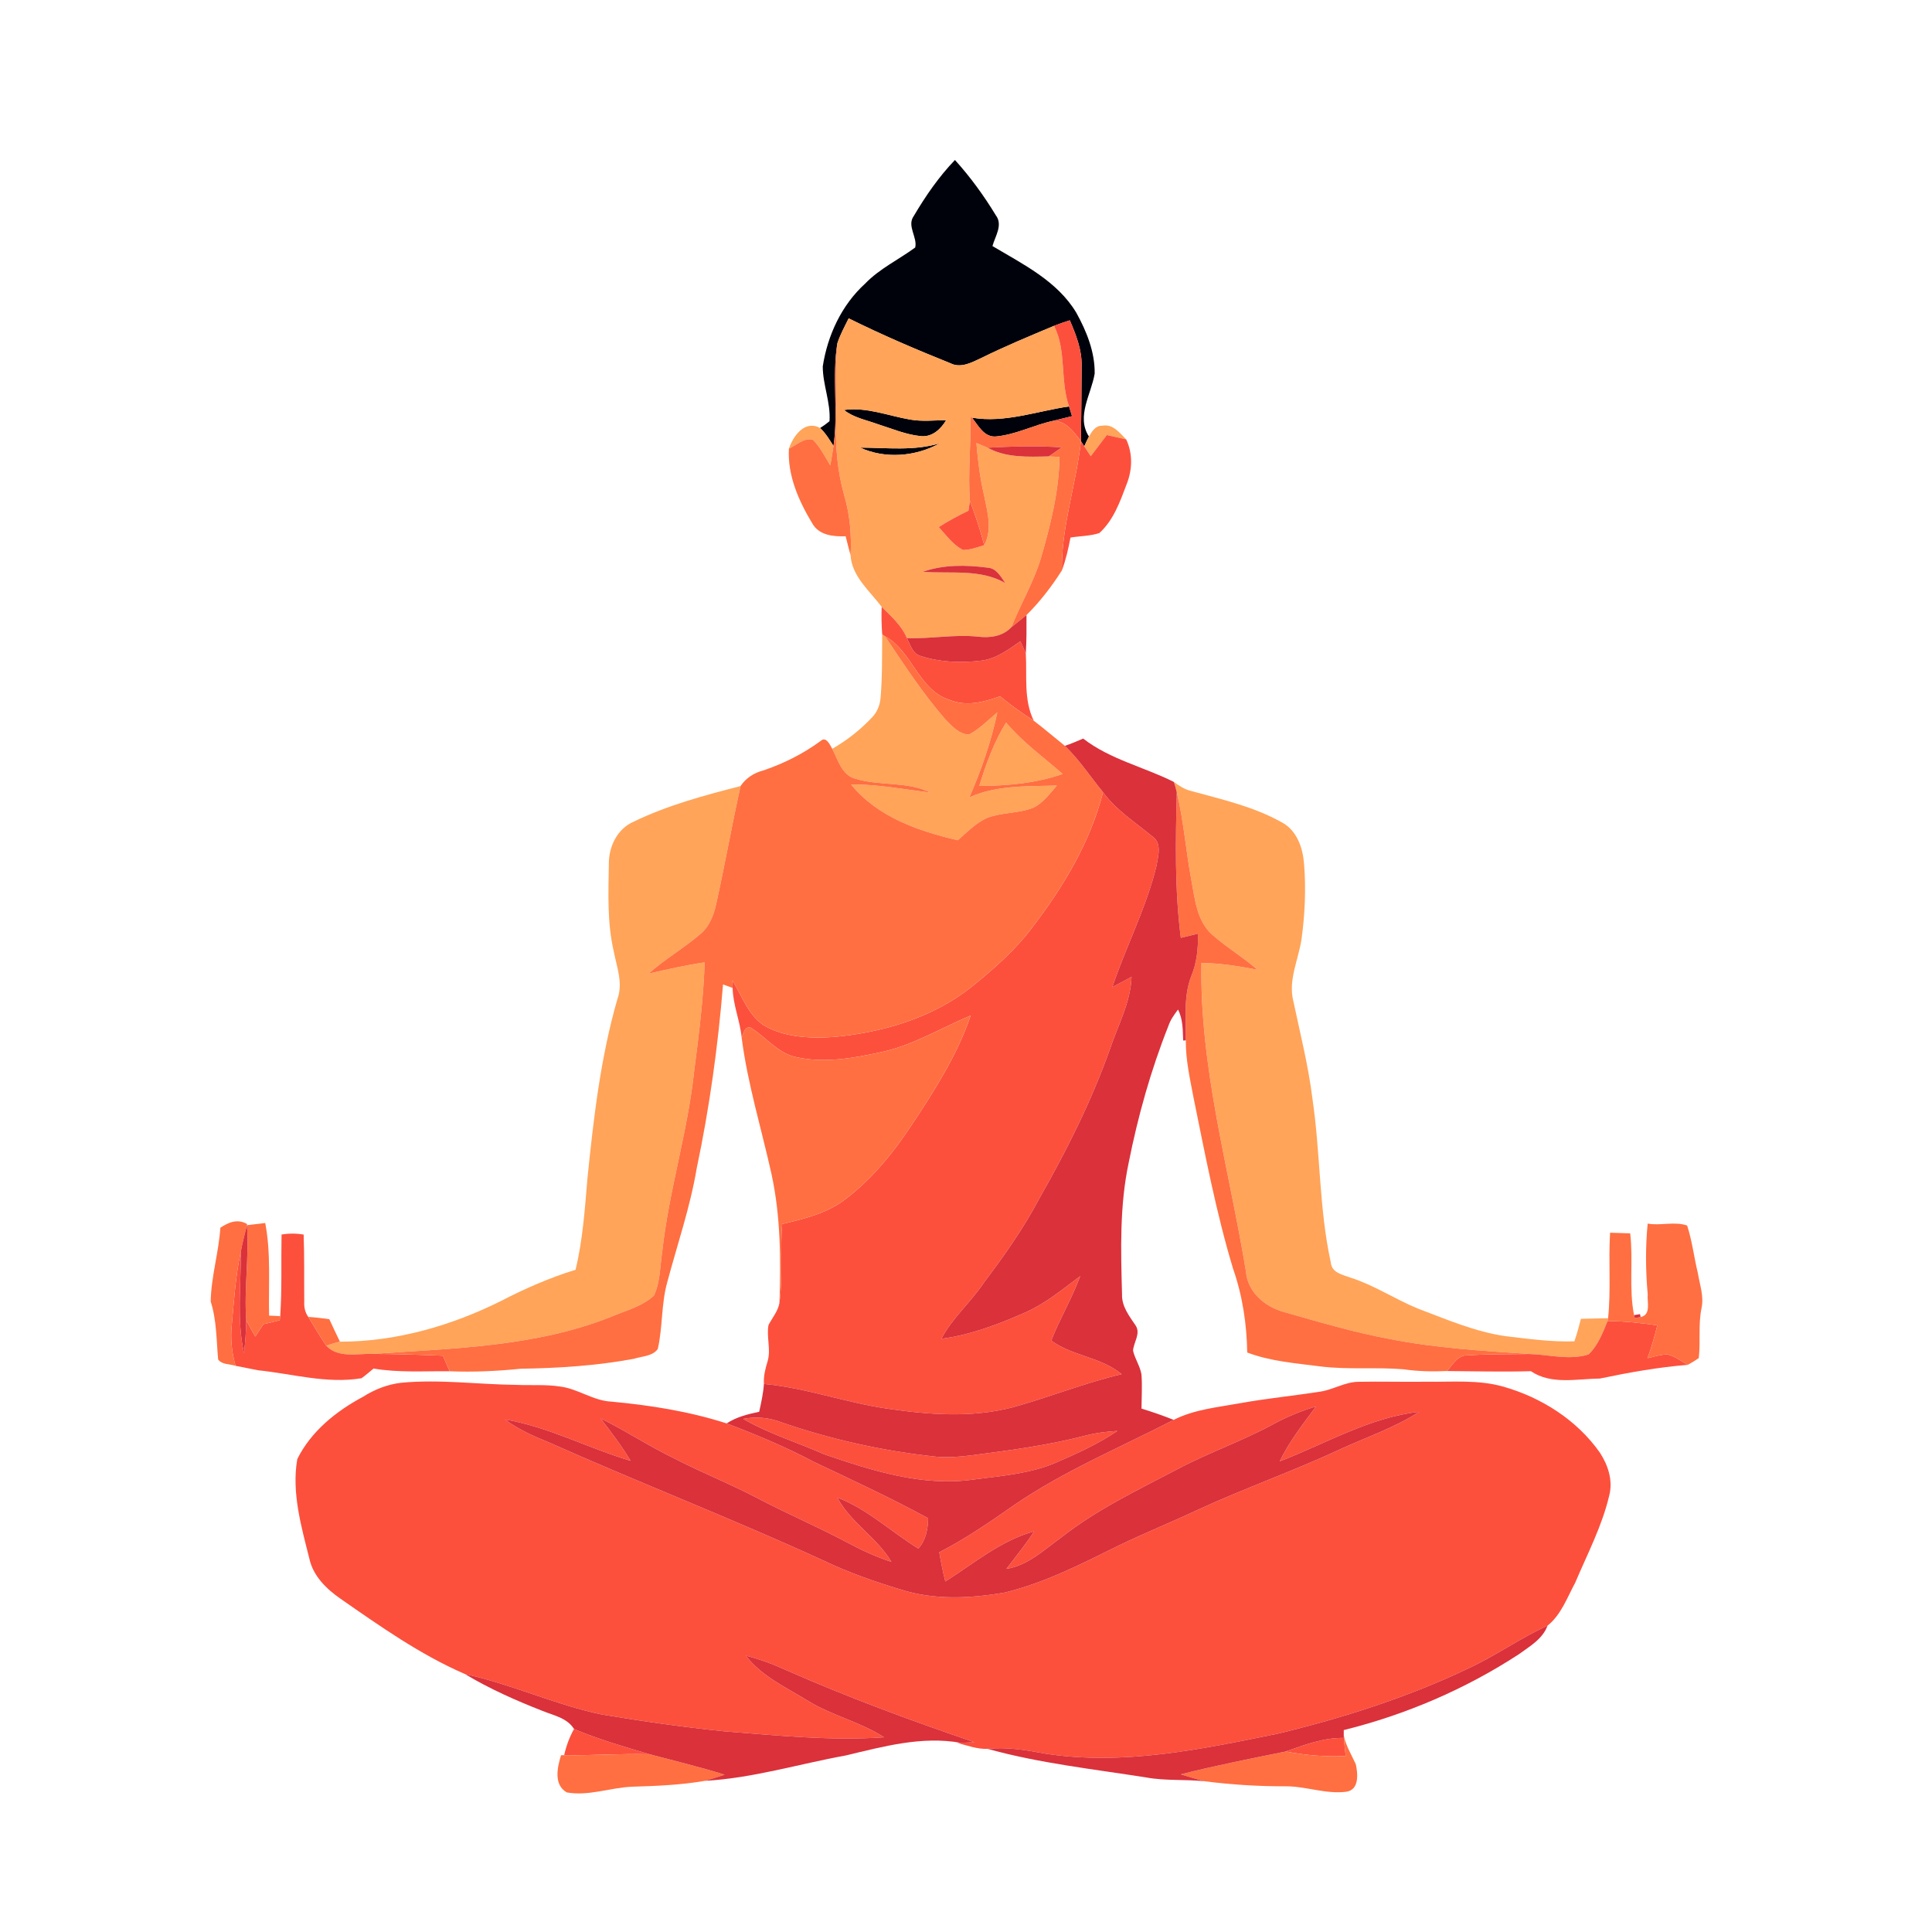 <?xml version="1.0" encoding="UTF-8" ?>
<!DOCTYPE svg PUBLIC "-//W3C//DTD SVG 1.1//EN" "http://www.w3.org/Graphics/SVG/1.1/DTD/svg11.dtd">
<svg width="512pt" height="512pt" viewBox="0 0 512 512" version="1.1" xmlns="http://www.w3.org/2000/svg">
<g id="#00020bff">
<path fill="#00020b" opacity="1.00" d=" M 242.18 57.21 C 245.29 51.94 248.81 46.83 253.07 42.40 C 257.15 46.90 260.75 51.86 263.90 57.05 C 265.85 59.62 263.73 62.59 263.01 65.21 C 271.10 70.02 280.17 74.47 285.20 82.82 C 287.94 87.75 290.18 93.28 290.10 98.99 C 289.23 104.43 285.12 110.35 288.58 115.68 C 288.14 116.53 287.73 117.40 287.34 118.28 C 287.12 117.94 286.68 117.25 286.46 116.91 C 286.55 110.26 286.61 103.62 286.64 96.97 C 286.74 92.72 285.16 88.72 283.51 84.89 C 282.10 85.34 280.70 85.80 279.33 86.35 C 272.81 89.08 266.29 91.79 259.96 94.92 C 257.45 96.09 254.59 97.67 251.83 96.25 C 242.73 92.60 233.70 88.73 224.91 84.37 C 223.83 86.55 222.65 88.70 221.90 91.02 C 220.45 99.99 222.21 109.17 220.89 118.18 C 219.82 116.52 218.79 114.79 217.34 113.43 C 218.21 112.88 219.04 112.28 219.83 111.62 C 220.17 106.69 218.04 102.00 218.04 97.10 C 219.31 88.86 223.02 80.86 229.24 75.19 C 233.07 71.20 238.14 68.82 242.54 65.59 C 243.18 62.83 240.24 59.86 242.18 57.21 Z" />
<path fill="#00020b" opacity="1.00" d=" M 223.66 108.65 C 229.65 107.81 235.35 110.19 241.15 111.18 C 244.32 111.75 247.54 111.39 250.74 111.34 C 249.37 113.70 247.05 115.85 244.13 115.59 C 240.11 115.22 236.37 113.59 232.56 112.39 C 229.54 111.29 226.24 110.69 223.66 108.65 Z" />
<path fill="#00020b" opacity="1.00" d=" M 257.59 110.69 C 266.28 112.17 274.78 108.94 283.31 107.71 C 283.51 108.36 283.91 109.65 284.10 110.29 C 282.38 110.71 280.67 111.13 278.95 111.56 C 273.91 112.66 269.22 115.16 264.06 115.66 C 260.84 116.02 259.28 112.79 257.59 110.69 Z" />
<path fill="#00020b" opacity="1.00" d=" M 227.94 118.62 C 234.97 118.64 242.19 119.56 249.04 117.48 C 242.68 121.00 234.60 121.69 227.94 118.62 Z" />
</g>
<g id="#ffa459ff">
<path fill="#ffa459" opacity="1.00" d=" M 221.90 91.02 C 222.65 88.70 223.83 86.55 224.91 84.37 C 233.70 88.73 242.73 92.60 251.83 96.25 C 254.59 97.67 257.45 96.09 259.96 94.92 C 266.29 91.79 272.81 89.08 279.33 86.35 C 282.70 93.00 280.87 100.79 283.31 107.71 C 274.78 108.94 266.28 112.17 257.59 110.69 L 257.16 110.21 C 257.39 117.74 256.46 125.25 257.04 132.77 C 256.94 133.42 256.74 134.70 256.65 135.35 C 253.94 136.63 251.31 138.07 248.78 139.68 C 250.77 141.84 252.54 144.42 255.25 145.75 C 257.18 145.72 259.02 145.04 260.83 144.47 C 263.08 140.31 261.64 135.55 260.78 131.22 C 259.72 126.68 259.13 122.05 258.76 117.41 C 259.74 117.82 260.72 118.25 261.71 118.65 C 266.69 121.38 272.45 121.06 277.93 120.95 C 278.64 120.99 280.07 121.05 280.78 121.09 C 280.66 130.24 278.38 139.15 275.86 147.88 C 273.95 154.27 270.47 160.01 268.05 166.19 C 265.72 168.68 262.32 169.12 259.09 168.71 C 252.82 168.08 246.60 169.33 240.34 169.11 C 238.95 165.75 236.17 163.32 233.65 160.82 C 230.50 156.61 225.72 152.73 225.41 147.15 C 225.71 141.79 225.23 136.41 223.72 131.24 C 221.95 125.00 221.37 118.49 221.58 112.02 C 221.79 105.02 221.37 98.01 221.90 91.02 M 223.66 108.65 C 226.24 110.69 229.54 111.29 232.56 112.39 C 236.37 113.59 240.11 115.22 244.13 115.59 C 247.05 115.85 249.37 113.70 250.74 111.34 C 247.54 111.39 244.32 111.75 241.15 111.18 C 235.35 110.19 229.65 107.81 223.66 108.65 M 227.94 118.62 C 234.60 121.69 242.68 121.00 249.04 117.48 C 242.19 119.56 234.97 118.64 227.94 118.62 M 244.56 151.53 C 251.88 152.11 259.74 150.68 266.42 154.52 C 265.19 152.81 264.07 150.54 261.67 150.43 C 256.00 149.68 250.02 149.61 244.56 151.53 Z" />
<path fill="#ffa459" opacity="1.00" d=" M 209.07 118.90 C 210.21 115.53 213.28 111.21 217.34 113.43 C 218.79 114.79 219.82 116.52 220.89 118.18 C 220.63 119.90 220.33 121.63 220.04 123.36 C 218.61 121.00 217.38 118.44 215.38 116.49 C 213.02 115.99 211.07 117.96 209.07 118.90 Z" />
<path fill="#ffa459" opacity="1.00" d=" M 288.58 115.68 C 289.39 114.33 290.30 112.75 292.12 112.82 C 294.89 112.26 296.74 114.72 298.45 116.44 C 296.73 116.06 295.02 115.67 293.31 115.29 C 291.89 117.16 290.47 119.03 289.06 120.90 C 288.48 120.03 287.91 119.15 287.34 118.28 C 287.73 117.40 288.14 116.53 288.58 115.68 Z" />
<path fill="#ffa459" opacity="1.00" d=" M 233.79 168.11 L 234.54 168.62 C 239.55 176.12 244.51 183.72 250.45 190.55 C 252.19 192.32 254.09 194.60 256.79 194.66 C 259.62 193.18 261.86 190.82 264.30 188.79 C 262.67 196.54 260.06 204.05 256.90 211.31 C 264.17 208.02 272.30 208.43 280.09 208.18 C 278.24 210.27 276.53 212.66 274.00 213.98 C 270.04 215.62 265.57 215.22 261.58 216.75 C 258.59 218.12 256.28 220.54 253.83 222.67 C 243.43 220.27 232.50 216.48 225.55 207.90 C 232.63 207.81 239.59 209.21 246.59 210.04 C 240.36 206.99 233.20 208.34 226.71 206.38 C 223.07 205.42 222.10 201.37 220.55 198.44 C 224.45 196.20 228.04 193.39 231.12 190.10 C 232.46 188.72 233.20 186.84 233.36 184.94 C 233.84 179.34 233.74 173.72 233.79 168.11 Z" />
<path fill="#ffa459" opacity="1.00" d=" M 259.52 208.29 C 261.30 202.47 263.41 196.68 266.62 191.48 C 270.99 196.70 276.53 200.65 281.62 205.11 C 274.55 207.58 266.97 208.23 259.52 208.29 Z" />
<path fill="#ffa459" opacity="1.00" d=" M 311.10 207.23 C 312.49 208.25 313.96 209.23 315.68 209.62 C 323.88 211.88 332.36 213.78 339.83 218.01 C 343.73 220.16 345.28 224.76 345.59 228.96 C 346.13 235.59 345.82 242.29 344.92 248.87 C 344.11 254.36 341.30 259.77 342.77 265.39 C 344.57 273.93 346.73 282.42 347.80 291.10 C 349.95 305.53 349.54 320.29 352.68 334.59 C 352.93 337.37 355.92 337.83 358.04 338.63 C 364.26 340.64 369.74 344.33 375.77 346.79 C 383.36 349.66 390.90 352.94 399.01 354.10 C 405.06 354.81 411.11 355.67 417.23 355.46 C 417.90 353.50 418.46 351.51 418.96 349.50 C 421.35 349.42 423.75 349.42 426.16 349.34 L 426.02 350.08 C 424.74 353.22 423.48 356.59 420.95 358.95 C 415.86 360.55 410.45 358.96 405.25 358.82 C 392.86 358.00 380.43 357.25 368.22 354.84 C 358.71 353.07 349.43 350.30 340.14 347.66 C 335.18 346.27 330.64 342.42 330.20 337.01 C 325.76 309.85 317.86 282.94 318.40 255.20 C 323.40 255.25 328.34 256.04 333.23 256.99 C 329.44 253.65 325.05 251.07 321.27 247.72 C 317.18 244.10 316.66 238.33 315.73 233.29 C 314.28 225.53 313.70 217.63 311.86 209.94 C 311.64 209.03 311.39 208.12 311.10 207.23 Z" />
<path fill="#ffa459" opacity="1.00" d=" M 167.93 217.75 C 176.90 213.40 186.61 210.79 196.25 208.32 C 193.95 218.73 192.09 229.24 189.78 239.65 C 189.12 242.60 187.97 245.58 185.57 247.55 C 181.21 251.30 176.18 254.18 171.88 258.02 C 176.81 256.91 181.74 255.76 186.74 255.04 C 186.43 264.77 185.17 274.43 183.94 284.07 C 182.20 300.16 177.24 315.69 175.49 331.78 C 174.89 335.63 174.99 339.74 173.31 343.33 C 170.18 346.22 165.87 347.30 162.03 348.92 C 141.96 356.95 120.03 357.32 98.77 358.80 C 94.64 358.66 89.64 360.00 86.45 356.61 C 87.65 356.22 88.85 355.84 90.09 355.56 C 104.99 355.56 119.60 351.35 132.87 344.72 C 139.19 341.45 145.72 338.60 152.53 336.50 C 154.45 328.56 154.99 320.38 155.68 312.27 C 157.31 296.30 159.15 280.26 163.61 264.79 C 165.17 260.58 163.45 256.28 162.65 252.12 C 160.89 244.54 161.23 236.71 161.35 229.00 C 161.30 224.40 163.55 219.65 167.93 217.75 Z" />
</g>
<g id="#fc503dff">
<path fill="#fc503d" opacity="1.00" d=" M 279.33 86.35 C 280.70 85.80 282.10 85.34 283.51 84.89 C 285.16 88.72 286.74 92.72 286.64 96.97 C 286.61 103.62 286.55 110.26 286.46 116.91 C 284.51 114.44 282.50 111.41 278.95 111.56 C 280.67 111.13 282.38 110.71 284.10 110.29 C 283.91 109.65 283.51 108.36 283.31 107.71 C 280.87 100.79 282.70 93.00 279.33 86.35 Z" />
<path fill="#fc503d" opacity="1.00" d=" M 293.31 115.29 C 295.02 115.67 296.73 116.06 298.45 116.44 C 300.25 120.27 300.10 124.55 298.53 128.43 C 296.81 133.00 295.06 137.92 291.34 141.26 C 288.88 142.09 286.23 142.03 283.69 142.46 C 283.13 145.41 282.46 148.36 281.41 151.18 C 281.24 139.51 285.21 128.41 286.46 116.91 C 286.68 117.25 287.12 117.94 287.34 118.28 C 287.91 119.15 288.48 120.03 289.06 120.90 C 290.47 119.03 291.89 117.16 293.31 115.29 Z" />
<path fill="#fc503d" opacity="1.00" d=" M 257.04 132.77 C 258.51 136.60 259.79 140.50 260.83 144.47 C 259.02 145.04 257.18 145.72 255.25 145.75 C 252.54 144.42 250.77 141.84 248.78 139.68 C 251.31 138.07 253.94 136.63 256.65 135.35 C 256.74 134.70 256.94 133.42 257.04 132.77 Z" />
<path fill="#fc503d" opacity="1.00" d=" M 233.65 160.82 C 236.17 163.32 238.95 165.75 240.34 169.11 C 241.27 170.89 241.85 173.29 244.06 173.87 C 249.17 175.51 254.70 175.72 260.00 175.07 C 263.97 174.62 267.24 172.15 270.41 169.93 C 270.89 171.01 271.39 172.08 271.85 173.18 C 272.20 179.16 271.23 185.40 273.96 191.00 C 270.86 189.01 267.87 186.87 265.02 184.54 C 260.77 186.06 256.07 187.32 251.70 185.49 C 243.36 182.91 241.83 172.59 234.54 168.62 L 233.79 168.11 C 233.61 165.68 233.56 163.25 233.65 160.82 Z" />
<path fill="#fc503d" opacity="1.00" d=" M 292.32 209.94 C 295.81 214.73 300.86 217.91 305.35 221.63 C 308.00 223.39 306.91 226.85 306.49 229.43 C 303.80 240.57 298.41 250.78 294.78 261.60 C 296.47 260.68 298.17 259.77 299.87 258.87 C 299.64 265.67 296.25 271.72 294.14 278.05 C 289.27 291.76 282.73 304.80 275.54 317.42 C 271.37 325.34 266.22 332.66 260.83 339.79 C 257.36 345.04 252.43 349.18 249.47 354.79 C 257.23 353.77 264.61 350.95 271.73 347.80 C 277.09 345.43 281.61 341.65 286.27 338.18 C 284.12 344.06 280.86 349.44 278.59 355.27 C 284.27 359.41 291.83 359.64 297.24 364.17 C 287.37 366.51 277.94 370.33 268.17 373.01 C 257.47 375.75 246.24 374.93 235.43 373.35 C 224.31 371.78 213.66 367.80 202.45 366.76 C 202.31 364.67 202.84 362.66 203.44 360.69 C 204.35 357.55 203.06 354.28 203.67 351.13 C 204.66 349.22 206.16 347.52 206.55 345.34 C 207.50 338.39 206.68 331.36 207.28 324.38 C 213.08 323.00 219.09 321.56 223.92 317.88 C 231.14 312.45 236.88 305.33 241.80 297.81 C 247.81 288.77 253.71 279.47 257.24 269.13 C 249.44 272.40 242.11 276.94 233.76 278.77 C 226.32 280.41 218.48 281.84 210.92 280.14 C 206.05 279.08 203.00 274.84 198.94 272.35 C 197.25 271.92 197.11 273.85 196.54 274.94 C 196.11 270.49 194.24 266.29 194.15 261.81 C 194.14 261.31 194.12 260.31 194.10 259.81 C 196.60 263.88 198.22 268.84 202.31 271.66 C 207.88 274.95 214.65 275.22 220.95 274.81 C 233.97 273.61 247.16 269.74 257.51 261.50 C 263.38 256.76 269.11 251.73 273.65 245.66 C 281.84 234.95 288.96 223.11 292.32 209.94 Z" />
<path fill="#fc503d" opacity="1.00" d=" M 74.61 327.17 C 76.55 326.83 78.53 326.84 80.47 327.18 C 80.69 333.13 80.57 339.08 80.63 345.03 C 80.56 346.43 80.84 347.84 81.70 348.99 C 83.27 351.53 84.77 354.12 86.45 356.61 C 89.64 360.00 94.64 358.66 98.77 358.80 C 104.98 358.81 111.18 359.03 117.39 359.27 C 117.97 360.65 118.56 362.02 119.15 363.40 C 112.43 363.32 105.66 363.81 99.00 362.68 C 97.95 363.54 96.92 364.45 95.81 365.25 C 86.62 366.77 77.54 364.09 68.44 363.14 C 66.44 362.74 64.44 362.34 62.43 361.96 C 61.42 358.47 61.04 354.82 61.42 351.20 C 62.02 344.70 62.41 338.15 63.81 331.75 C 63.88 340.69 62.71 349.80 64.67 358.62 C 64.99 355.70 65.24 352.77 65.25 349.83 C 66.00 351.31 66.83 352.75 67.66 354.20 C 68.37 353.10 69.09 352.01 69.81 350.92 C 71.25 350.58 72.70 350.26 74.13 349.88 C 74.17 349.60 74.23 349.05 74.26 348.78 C 74.74 341.58 74.48 334.37 74.61 327.17 Z" />
<path fill="#fc503d" opacity="1.00" d=" M 426.02 350.08 C 430.44 350.14 434.84 350.56 439.21 351.24 C 438.49 354.18 437.65 357.09 436.61 359.93 C 438.35 359.53 440.10 358.96 441.91 358.94 C 443.89 359.39 445.52 360.73 447.27 361.70 C 439.43 362.33 431.68 363.72 423.99 365.33 C 417.90 365.39 411.09 367.04 405.71 363.38 C 398.29 363.58 390.87 363.40 383.46 363.34 C 385.00 361.62 386.32 359.04 389.00 359.18 C 394.40 358.81 399.83 358.92 405.25 358.82 C 410.45 358.96 415.86 360.55 420.95 358.95 C 423.48 356.59 424.74 353.22 426.02 350.08 Z" />
<path fill="#fc503d" opacity="1.00" d=" M 106.38 366.44 C 116.58 365.47 126.79 366.91 136.99 367.01 C 140.76 367.17 144.56 366.86 148.31 367.43 C 153.12 367.98 157.18 371.24 162.08 371.45 C 172.40 372.41 182.68 374.04 192.57 377.22 C 200.43 380.20 208.21 383.44 215.64 387.39 C 225.83 392.22 236.07 396.95 245.97 402.35 C 245.91 405.25 245.36 408.16 243.38 410.39 C 236.16 405.97 229.92 399.92 221.90 396.87 C 225.46 403.57 232.42 407.43 236.24 413.92 C 232.10 412.58 228.15 410.72 224.32 408.67 C 216.63 404.59 208.61 401.16 200.90 397.12 C 193.61 393.27 185.92 390.25 178.60 386.45 C 171.95 383.25 165.80 379.14 159.18 375.90 C 161.97 379.54 164.76 383.19 167.12 387.13 C 155.92 383.80 145.42 378.15 133.82 376.17 C 137.41 378.86 141.54 380.66 145.67 382.34 C 169.77 393.08 194.40 402.61 218.38 413.63 C 224.93 416.76 231.80 419.16 238.74 421.25 C 247.64 424.10 257.24 423.61 266.33 422.03 C 276.98 419.42 286.82 414.36 296.60 409.52 C 303.41 406.23 310.42 403.40 317.26 400.19 C 329.72 394.43 342.69 389.88 355.13 384.09 C 362.16 380.85 369.58 378.36 376.13 374.14 C 362.93 375.61 351.32 382.60 339.13 387.28 C 341.67 382.01 345.30 377.41 348.76 372.72 C 344.82 373.91 340.99 375.47 337.39 377.45 C 329.24 381.88 320.42 384.91 312.23 389.25 C 301.68 394.80 290.79 399.95 281.36 407.35 C 276.79 410.64 272.48 414.85 266.70 415.77 C 269.19 412.48 271.82 409.30 274.06 405.82 C 265.22 408.26 258.13 414.30 250.52 419.11 C 249.87 416.55 249.35 413.96 248.92 411.37 C 255.90 407.77 262.36 403.33 268.78 398.84 C 282.01 389.78 296.86 383.60 311.04 376.28 C 316.49 373.51 322.68 372.95 328.61 371.87 C 335.67 370.59 342.82 369.90 349.91 368.79 C 353.35 368.27 356.43 366.23 359.97 366.19 C 365.97 366.07 371.98 366.25 377.99 366.17 C 384.82 366.27 391.79 365.58 398.45 367.49 C 408.53 370.37 417.91 376.33 423.99 384.97 C 426.14 388.26 427.49 392.34 426.48 396.26 C 424.59 404.37 420.68 411.80 417.45 419.42 C 415.33 423.36 413.70 427.96 410.11 430.82 C 402.89 434.11 396.40 438.76 389.20 442.11 C 373.09 449.80 356.00 455.25 338.68 459.43 C 318.46 463.56 297.72 467.94 277.04 464.74 C 271.99 463.80 266.87 462.91 261.72 463.46 C 258.96 463.59 256.35 462.55 253.72 461.92 L 254.61 461.87 C 255.83 461.82 257.05 461.77 258.27 461.71 C 241.39 455.97 224.65 449.80 208.33 442.60 C 204.89 441.02 201.33 439.70 197.66 438.78 C 201.92 444.32 208.45 447.22 214.24 450.81 C 220.60 454.70 228.04 456.33 234.29 460.40 C 220.16 461.38 206.04 459.92 191.96 458.82 C 181.09 457.72 170.26 456.15 159.48 454.36 C 147.11 451.79 135.58 446.31 123.22 443.64 C 111.42 438.53 100.79 431.02 90.25 423.69 C 86.50 421.09 82.98 417.66 81.98 413.04 C 79.83 404.49 77.25 395.53 78.78 386.68 C 82.40 379.34 89.08 373.97 96.19 370.17 C 99.27 368.21 102.73 366.85 106.38 366.44 Z" />
<path fill="#fc503d" opacity="1.00" d=" M 196.96 376.02 C 200.36 375.34 203.86 375.68 207.09 376.93 C 220.34 381.50 234.10 384.54 248.03 386.03 C 251.12 386.31 254.22 386.08 257.29 385.69 C 267.40 384.37 277.55 383.08 287.44 380.50 C 290.28 379.74 293.20 379.39 296.13 379.21 C 291.04 382.66 285.41 385.20 279.78 387.64 C 272.89 390.57 265.35 391.12 258.01 392.09 C 244.49 394.03 231.11 389.74 218.46 385.42 C 211.32 382.23 203.74 379.97 196.96 376.02 Z" />
<path fill="#fc503d" opacity="1.00" d=" M 152.12 458.20 C 158.61 460.94 165.40 462.90 172.15 464.90 C 164.60 464.66 157.06 465.26 149.51 465.14 C 150.05 462.71 150.91 460.37 152.12 458.20 Z" />
<path fill="#fc503d" opacity="1.00" d=" M 340.72 464.17 C 345.70 462.40 350.75 460.47 356.13 460.57 C 356.25 462.16 356.44 463.75 356.63 465.35 C 351.30 465.65 345.97 465.15 340.72 464.17 Z" />
</g>
<g id="#ff6f41ff">
<path fill="#ff6f41" opacity="1.00" d=" M 220.89 118.18 C 222.21 109.17 220.45 99.99 221.90 91.02 C 221.37 98.01 221.79 105.02 221.58 112.02 C 221.37 118.49 221.95 125.00 223.72 131.24 C 225.23 136.41 225.71 141.79 225.41 147.15 C 224.94 145.48 224.53 143.80 224.11 142.12 C 220.84 142.23 217.01 141.87 215.24 138.67 C 211.67 132.74 208.66 125.97 209.07 118.90 C 211.07 117.96 213.02 115.99 215.38 116.49 C 217.38 118.44 218.61 121.00 220.04 123.36 C 220.33 121.63 220.63 119.90 220.89 118.18 Z" />
<path fill="#ff6f41" opacity="1.00" d=" M 257.16 110.21 L 257.59 110.69 C 259.28 112.79 260.84 116.02 264.06 115.66 C 269.22 115.16 273.91 112.66 278.95 111.56 C 282.50 111.41 284.51 114.44 286.46 116.91 C 285.21 128.41 281.24 139.51 281.41 151.18 C 278.70 155.41 275.61 159.47 272.03 162.99 C 270.72 164.08 269.38 165.13 268.05 166.19 C 270.47 160.01 273.95 154.27 275.86 147.88 C 278.38 139.15 280.66 130.24 280.78 121.09 C 280.07 121.05 278.64 120.99 277.93 120.95 C 279.09 120.18 280.22 119.37 281.35 118.55 C 274.81 118.12 268.25 118.29 261.71 118.65 C 260.72 118.25 259.74 117.82 258.76 117.41 C 259.13 122.05 259.72 126.68 260.78 131.22 C 261.64 135.55 263.08 140.31 260.83 144.47 C 259.79 140.50 258.51 136.60 257.04 132.77 C 256.46 125.25 257.39 117.74 257.16 110.21 Z" />
<path fill="#ff6f41" opacity="1.00" d=" M 234.54 168.62 C 241.83 172.59 243.36 182.91 251.70 185.49 C 256.07 187.32 260.77 186.06 265.02 184.54 C 267.87 186.87 270.86 189.01 273.96 191.00 C 276.77 193.14 279.45 195.44 282.20 197.65 C 286.04 201.34 288.96 205.84 292.32 209.94 C 288.96 223.11 281.84 234.95 273.65 245.66 C 269.11 251.73 263.38 256.76 257.51 261.50 C 247.16 269.74 233.97 273.61 220.95 274.81 C 214.65 275.22 207.88 274.95 202.31 271.66 C 198.22 268.84 196.60 263.88 194.10 259.81 C 194.12 260.31 194.14 261.31 194.15 261.81 C 193.52 261.58 192.24 261.12 191.61 260.89 C 190.28 277.25 188.03 293.52 184.64 309.59 C 182.92 319.88 179.50 329.77 176.82 339.84 C 175.21 345.60 175.65 351.69 174.32 357.50 C 172.91 359.46 170.12 359.40 168.01 360.09 C 158.12 361.94 148.03 362.57 137.98 362.73 C 131.73 363.37 125.44 363.65 119.15 363.40 C 118.56 362.02 117.97 360.65 117.39 359.27 C 111.18 359.03 104.98 358.81 98.77 358.80 C 120.03 357.32 141.96 356.95 162.03 348.92 C 165.87 347.30 170.18 346.22 173.31 343.33 C 174.99 339.74 174.89 335.63 175.49 331.78 C 177.24 315.69 182.20 300.16 183.94 284.07 C 185.17 274.43 186.43 264.77 186.74 255.04 C 181.74 255.76 176.81 256.91 171.88 258.02 C 176.18 254.18 181.21 251.30 185.57 247.55 C 187.97 245.58 189.12 242.60 189.78 239.65 C 192.09 229.24 193.95 218.73 196.25 208.32 C 197.64 206.21 199.84 204.79 202.28 204.18 C 207.68 202.35 212.85 199.76 217.45 196.38 C 218.94 195.01 219.95 197.40 220.55 198.44 C 222.10 201.37 223.07 205.42 226.71 206.38 C 233.20 208.34 240.36 206.99 246.59 210.04 C 239.59 209.21 232.63 207.81 225.55 207.90 C 232.50 216.48 243.43 220.27 253.83 222.67 C 256.28 220.54 258.59 218.12 261.58 216.75 C 265.57 215.22 270.04 215.62 274.00 213.98 C 276.53 212.66 278.24 210.27 280.09 208.18 C 272.30 208.43 264.17 208.02 256.90 211.31 C 260.06 204.05 262.67 196.54 264.30 188.79 C 261.86 190.82 259.62 193.18 256.79 194.66 C 254.09 194.60 252.19 192.32 250.45 190.55 C 244.51 183.72 239.55 176.12 234.54 168.62 M 259.52 208.29 C 266.97 208.23 274.55 207.58 281.62 205.11 C 276.53 200.65 270.99 196.70 266.62 191.48 C 263.41 196.68 261.30 202.47 259.52 208.29 Z" />
<path fill="#ff6f41" opacity="1.00" d=" M 311.86 209.94 C 313.70 217.63 314.28 225.53 315.73 233.29 C 316.66 238.33 317.18 244.10 321.27 247.72 C 325.05 251.07 329.44 253.65 333.23 256.99 C 328.34 256.04 323.40 255.25 318.40 255.20 C 317.86 282.94 325.76 309.85 330.20 337.01 C 330.64 342.42 335.18 346.27 340.14 347.66 C 349.43 350.30 358.71 353.07 368.22 354.84 C 380.43 357.25 392.86 358.00 405.25 358.82 C 399.83 358.92 394.40 358.81 389.00 359.18 C 386.32 359.04 385.00 361.62 383.46 363.34 C 379.63 363.50 375.79 363.44 372.00 362.88 C 364.67 362.26 357.27 363.03 349.96 362.12 C 343.43 361.27 336.74 360.79 330.53 358.43 C 330.40 350.86 329.27 343.32 326.76 336.17 C 322.26 321.23 319.35 305.86 316.24 290.59 C 315.32 285.67 314.19 280.74 314.26 275.71 C 314.36 270.01 313.57 264.07 315.72 258.63 C 317.18 255.08 317.58 251.24 317.45 247.43 C 315.94 247.80 314.43 248.18 312.93 248.55 C 311.28 235.77 311.55 222.81 311.86 209.94 Z" />
<path fill="#ff6f41" opacity="1.00" d=" M 233.76 278.77 C 242.11 276.94 249.44 272.40 257.24 269.13 C 253.71 279.47 247.81 288.77 241.80 297.81 C 236.88 305.33 231.14 312.45 223.92 317.88 C 219.09 321.56 213.08 323.00 207.28 324.38 C 206.68 331.36 207.50 338.39 206.55 345.34 C 206.95 333.93 206.89 322.36 204.46 311.15 C 201.79 299.09 198.11 287.21 196.54 274.94 C 197.11 273.85 197.25 271.92 198.94 272.35 C 203.00 274.84 206.05 279.08 210.92 280.14 C 218.48 281.84 226.32 280.41 233.76 278.77 Z" />
<path fill="#ff6f41" opacity="1.00" d=" M 58.40 325.35 C 60.59 323.90 62.99 322.92 65.50 324.39 L 65.27 325.36 C 64.73 327.47 64.20 329.60 63.81 331.75 C 62.41 338.15 62.02 344.70 61.42 351.20 C 61.04 354.82 61.42 358.47 62.43 361.96 C 60.91 361.44 58.83 361.70 57.81 360.27 C 57.34 355.13 57.43 349.90 55.84 344.92 C 55.95 338.34 57.97 331.93 58.40 325.35 Z" />
<path fill="#ff6f41" opacity="1.00" d=" M 65.45 324.68 C 67.06 324.48 68.68 324.28 70.29 324.11 C 71.84 332.21 71.13 340.46 71.31 348.65 C 72.05 348.68 73.53 348.74 74.26 348.78 C 74.23 349.05 74.17 349.60 74.13 349.88 C 72.70 350.26 71.25 350.58 69.81 350.92 C 69.09 352.01 68.37 353.10 67.66 354.20 C 66.83 352.75 66.00 351.31 65.25 349.83 C 64.66 341.44 66.04 333.07 65.45 324.68 Z" />
<path fill="#ff6f41" opacity="1.00" d=" M 436.65 324.27 C 440.12 324.88 443.82 323.62 447.11 324.78 C 448.44 328.86 448.93 333.17 449.94 337.34 C 450.43 340.41 451.60 343.52 450.93 346.65 C 450.01 351.02 450.70 355.51 450.19 359.91 C 449.25 360.56 448.28 361.16 447.27 361.70 C 445.52 360.73 443.89 359.39 441.91 358.94 C 440.10 358.96 438.35 359.53 436.61 359.93 C 437.65 357.09 438.49 354.18 439.21 351.24 C 434.84 350.56 430.44 350.14 426.02 350.08 L 426.16 349.34 C 426.95 341.80 426.22 334.23 426.69 326.68 C 428.46 326.72 430.23 326.78 432.02 326.85 C 432.87 334.05 431.63 341.40 433.04 348.52 L 433.22 349.30 C 433.61 349.24 434.39 349.11 434.79 349.04 C 437.63 348.41 436.46 345.07 436.66 343.01 C 436.10 336.77 436.04 330.50 436.65 324.27 Z" />
<path fill="#ff6f41" opacity="1.00" d=" M 81.70 348.99 C 83.56 349.11 85.42 349.34 87.27 349.60 C 88.21 351.59 89.11 353.59 90.09 355.56 C 88.85 355.84 87.65 356.22 86.45 356.61 C 84.77 354.12 83.27 351.53 81.70 348.99 Z" />
<path fill="#ff6f41" opacity="1.00" d=" M 356.11 459.87 C 356.65 462.62 358.15 465.01 359.30 467.54 C 359.87 470.08 360.24 474.34 356.77 474.83 C 351.50 475.51 346.33 473.46 341.06 473.39 C 333.75 473.42 326.42 472.98 319.19 472.05 C 317.08 471.48 315.00 470.85 312.92 470.22 C 322.12 467.88 331.43 466.06 340.72 464.17 C 345.97 465.15 351.30 465.65 356.63 465.35 C 356.44 463.75 356.25 462.16 356.13 460.57 L 356.11 459.87 Z" />
<path fill="#ff6f41" opacity="1.00" d=" M 148.68 465.15 L 149.51 465.14 C 157.06 465.26 164.60 464.66 172.15 464.90 C 178.80 466.63 185.48 468.27 192.05 470.31 C 190.31 470.86 188.58 471.43 186.82 471.94 C 180.42 473.05 173.88 473.31 167.38 473.50 C 161.64 473.77 155.98 476.04 150.21 475.01 C 146.65 472.96 147.70 468.37 148.68 465.15 Z" />
</g>
<g id="#da313bff">
<path fill="#da313b" opacity="1.00" d=" M 261.71 118.65 C 268.25 118.29 274.81 118.12 281.35 118.55 C 280.22 119.37 279.09 120.18 277.93 120.95 C 272.45 121.06 266.69 121.38 261.71 118.65 Z" />
<path fill="#da313b" opacity="1.00" d=" M 244.56 151.53 C 250.02 149.61 256.00 149.68 261.67 150.43 C 264.07 150.54 265.19 152.81 266.42 154.52 C 259.74 150.68 251.88 152.11 244.56 151.53 Z" />
<path fill="#da313b" opacity="1.00" d=" M 268.05 166.19 C 269.38 165.13 270.72 164.08 272.03 162.99 C 272.04 166.38 272.07 169.79 271.85 173.18 C 271.39 172.08 270.89 171.01 270.41 169.93 C 267.24 172.15 263.97 174.62 260.00 175.07 C 254.70 175.72 249.17 175.51 244.06 173.87 C 241.85 173.29 241.27 170.89 240.34 169.11 C 246.60 169.33 252.82 168.08 259.09 168.71 C 262.32 169.12 265.72 168.68 268.05 166.19 Z" />
<path fill="#da313b" opacity="1.00" d=" M 282.20 197.65 C 283.85 197.11 285.45 196.41 287.05 195.73 C 294.17 201.25 303.20 203.26 311.10 207.23 C 311.39 208.12 311.64 209.03 311.86 209.94 C 311.55 222.81 311.28 235.77 312.93 248.55 C 314.43 248.18 315.94 247.80 317.45 247.43 C 317.58 251.24 317.18 255.08 315.72 258.63 C 313.57 264.07 314.36 270.01 314.26 275.71 L 313.55 275.75 C 313.44 272.97 313.50 270.08 312.18 267.54 C 311.20 268.88 310.19 270.23 309.66 271.83 C 305.00 283.54 301.58 295.74 299.12 308.10 C 296.69 319.54 297.03 331.32 297.35 342.94 C 297.22 346.21 299.27 348.76 300.98 351.31 C 302.34 353.45 300.41 355.72 300.27 357.94 C 300.76 360.12 302.13 362.02 302.50 364.23 C 302.73 367.24 302.53 370.27 302.51 373.29 C 305.39 374.18 308.23 375.16 311.04 376.28 C 296.86 383.60 282.01 389.78 268.78 398.84 C 262.36 403.33 255.90 407.77 248.92 411.37 C 249.35 413.96 249.87 416.55 250.52 419.11 C 258.13 414.30 265.22 408.26 274.06 405.82 C 271.82 409.30 269.19 412.48 266.70 415.77 C 272.48 414.85 276.79 410.64 281.36 407.35 C 290.79 399.95 301.68 394.80 312.23 389.25 C 320.42 384.91 329.24 381.88 337.39 377.45 C 340.99 375.47 344.82 373.91 348.76 372.72 C 345.30 377.41 341.67 382.01 339.13 387.28 C 351.32 382.60 362.93 375.61 376.13 374.14 C 369.58 378.36 362.16 380.85 355.13 384.09 C 342.69 389.88 329.72 394.43 317.26 400.19 C 310.42 403.40 303.41 406.23 296.60 409.52 C 286.82 414.36 276.98 419.42 266.33 422.03 C 257.24 423.61 247.64 424.10 238.74 421.25 C 231.80 419.16 224.93 416.76 218.38 413.63 C 194.40 402.61 169.77 393.08 145.67 382.34 C 141.54 380.66 137.41 378.86 133.82 376.17 C 145.42 378.15 155.92 383.80 167.12 387.13 C 164.76 383.19 161.97 379.54 159.18 375.90 C 165.80 379.14 171.95 383.25 178.60 386.45 C 185.92 390.25 193.61 393.27 200.90 397.12 C 208.61 401.16 216.63 404.59 224.32 408.67 C 228.15 410.72 232.10 412.58 236.24 413.92 C 232.42 407.43 225.46 403.57 221.90 396.87 C 229.92 399.92 236.16 405.97 243.38 410.39 C 245.36 408.16 245.91 405.25 245.97 402.35 C 236.07 396.95 225.83 392.22 215.64 387.39 C 208.21 383.44 200.43 380.20 192.57 377.22 C 195.17 375.51 198.18 374.76 201.19 374.14 C 201.73 371.70 202.27 369.25 202.45 366.76 C 213.66 367.80 224.31 371.78 235.43 373.35 C 246.24 374.93 257.47 375.75 268.17 373.01 C 277.94 370.33 287.37 366.51 297.24 364.17 C 291.83 359.64 284.27 359.41 278.59 355.27 C 280.86 349.44 284.12 344.06 286.27 338.18 C 281.61 341.65 277.09 345.43 271.73 347.80 C 264.61 350.95 257.23 353.77 249.47 354.79 C 252.43 349.18 257.36 345.04 260.83 339.79 C 266.22 332.66 271.37 325.34 275.54 317.42 C 282.73 304.80 289.27 291.76 294.14 278.05 C 296.25 271.72 299.64 265.67 299.87 258.87 C 298.17 259.77 296.47 260.68 294.78 261.60 C 298.41 250.78 303.80 240.57 306.49 229.43 C 306.91 226.85 308.00 223.39 305.35 221.63 C 300.86 217.91 295.81 214.73 292.32 209.94 C 288.96 205.84 286.04 201.34 282.20 197.65 M 196.96 376.02 C 203.74 379.97 211.32 382.23 218.46 385.42 C 231.11 389.74 244.49 394.03 258.01 392.09 C 265.35 391.12 272.89 390.57 279.78 387.64 C 285.41 385.20 291.04 382.66 296.13 379.21 C 293.20 379.39 290.28 379.74 287.44 380.50 C 277.55 383.08 267.40 384.37 257.29 385.69 C 254.22 386.08 251.12 386.31 248.03 386.03 C 234.10 384.54 220.34 381.50 207.09 376.93 C 203.86 375.68 200.36 375.34 196.96 376.02 Z" />
<path fill="#da313b" opacity="1.00" d=" M 65.27 325.36 L 65.45 324.68 C 66.04 333.07 64.66 341.44 65.25 349.83 C 65.24 352.77 64.99 355.70 64.67 358.62 C 62.71 349.80 63.88 340.69 63.81 331.75 C 64.20 329.60 64.73 327.47 65.27 325.36 Z" />
<path fill="#da313b" opacity="1.00" d=" M 433.04 348.52 C 433.44 348.46 434.22 348.33 434.61 348.26 L 434.79 349.04 C 434.39 349.11 433.61 349.24 433.22 349.30 L 433.04 348.52 Z" />
<path fill="#da313b" opacity="1.00" d=" M 389.20 442.11 C 396.40 438.76 402.89 434.11 410.11 430.82 C 408.82 434.36 405.39 436.29 402.50 438.40 C 388.31 447.65 372.56 454.41 356.11 458.49 C 356.11 458.84 356.11 459.52 356.11 459.87 L 356.13 460.57 C 350.75 460.47 345.70 462.40 340.72 464.17 C 331.43 466.06 322.12 467.88 312.92 470.22 C 315.00 470.85 317.08 471.48 319.19 472.05 C 314.06 471.50 308.86 471.98 303.78 471.05 C 289.72 468.82 275.45 467.29 261.72 463.46 C 266.87 462.91 271.99 463.80 277.04 464.74 C 297.72 467.94 318.46 463.56 338.68 459.43 C 356.00 455.25 373.09 449.80 389.20 442.11 Z" />
<path fill="#da313b" opacity="1.00" d=" M 197.66 438.78 C 201.33 439.70 204.89 441.02 208.33 442.60 C 224.65 449.80 241.39 455.97 258.27 461.71 C 257.05 461.77 255.83 461.82 254.61 461.87 C 244.27 460.01 234.05 462.86 224.06 465.23 C 211.66 467.48 199.46 471.24 186.82 471.94 C 188.58 471.43 190.31 470.86 192.05 470.31 C 185.48 468.27 178.80 466.63 172.15 464.90 C 165.40 462.90 158.61 460.94 152.12 458.20 C 150.30 455.24 146.68 454.61 143.70 453.38 C 136.66 450.62 129.71 447.54 123.22 443.64 C 135.58 446.31 147.11 451.79 159.48 454.36 C 170.26 456.15 181.09 457.72 191.96 458.82 C 206.04 459.92 220.16 461.38 234.29 460.40 C 228.04 456.33 220.60 454.70 214.24 450.81 C 208.45 447.22 201.92 444.32 197.66 438.78 Z" />
</g>
</svg>
